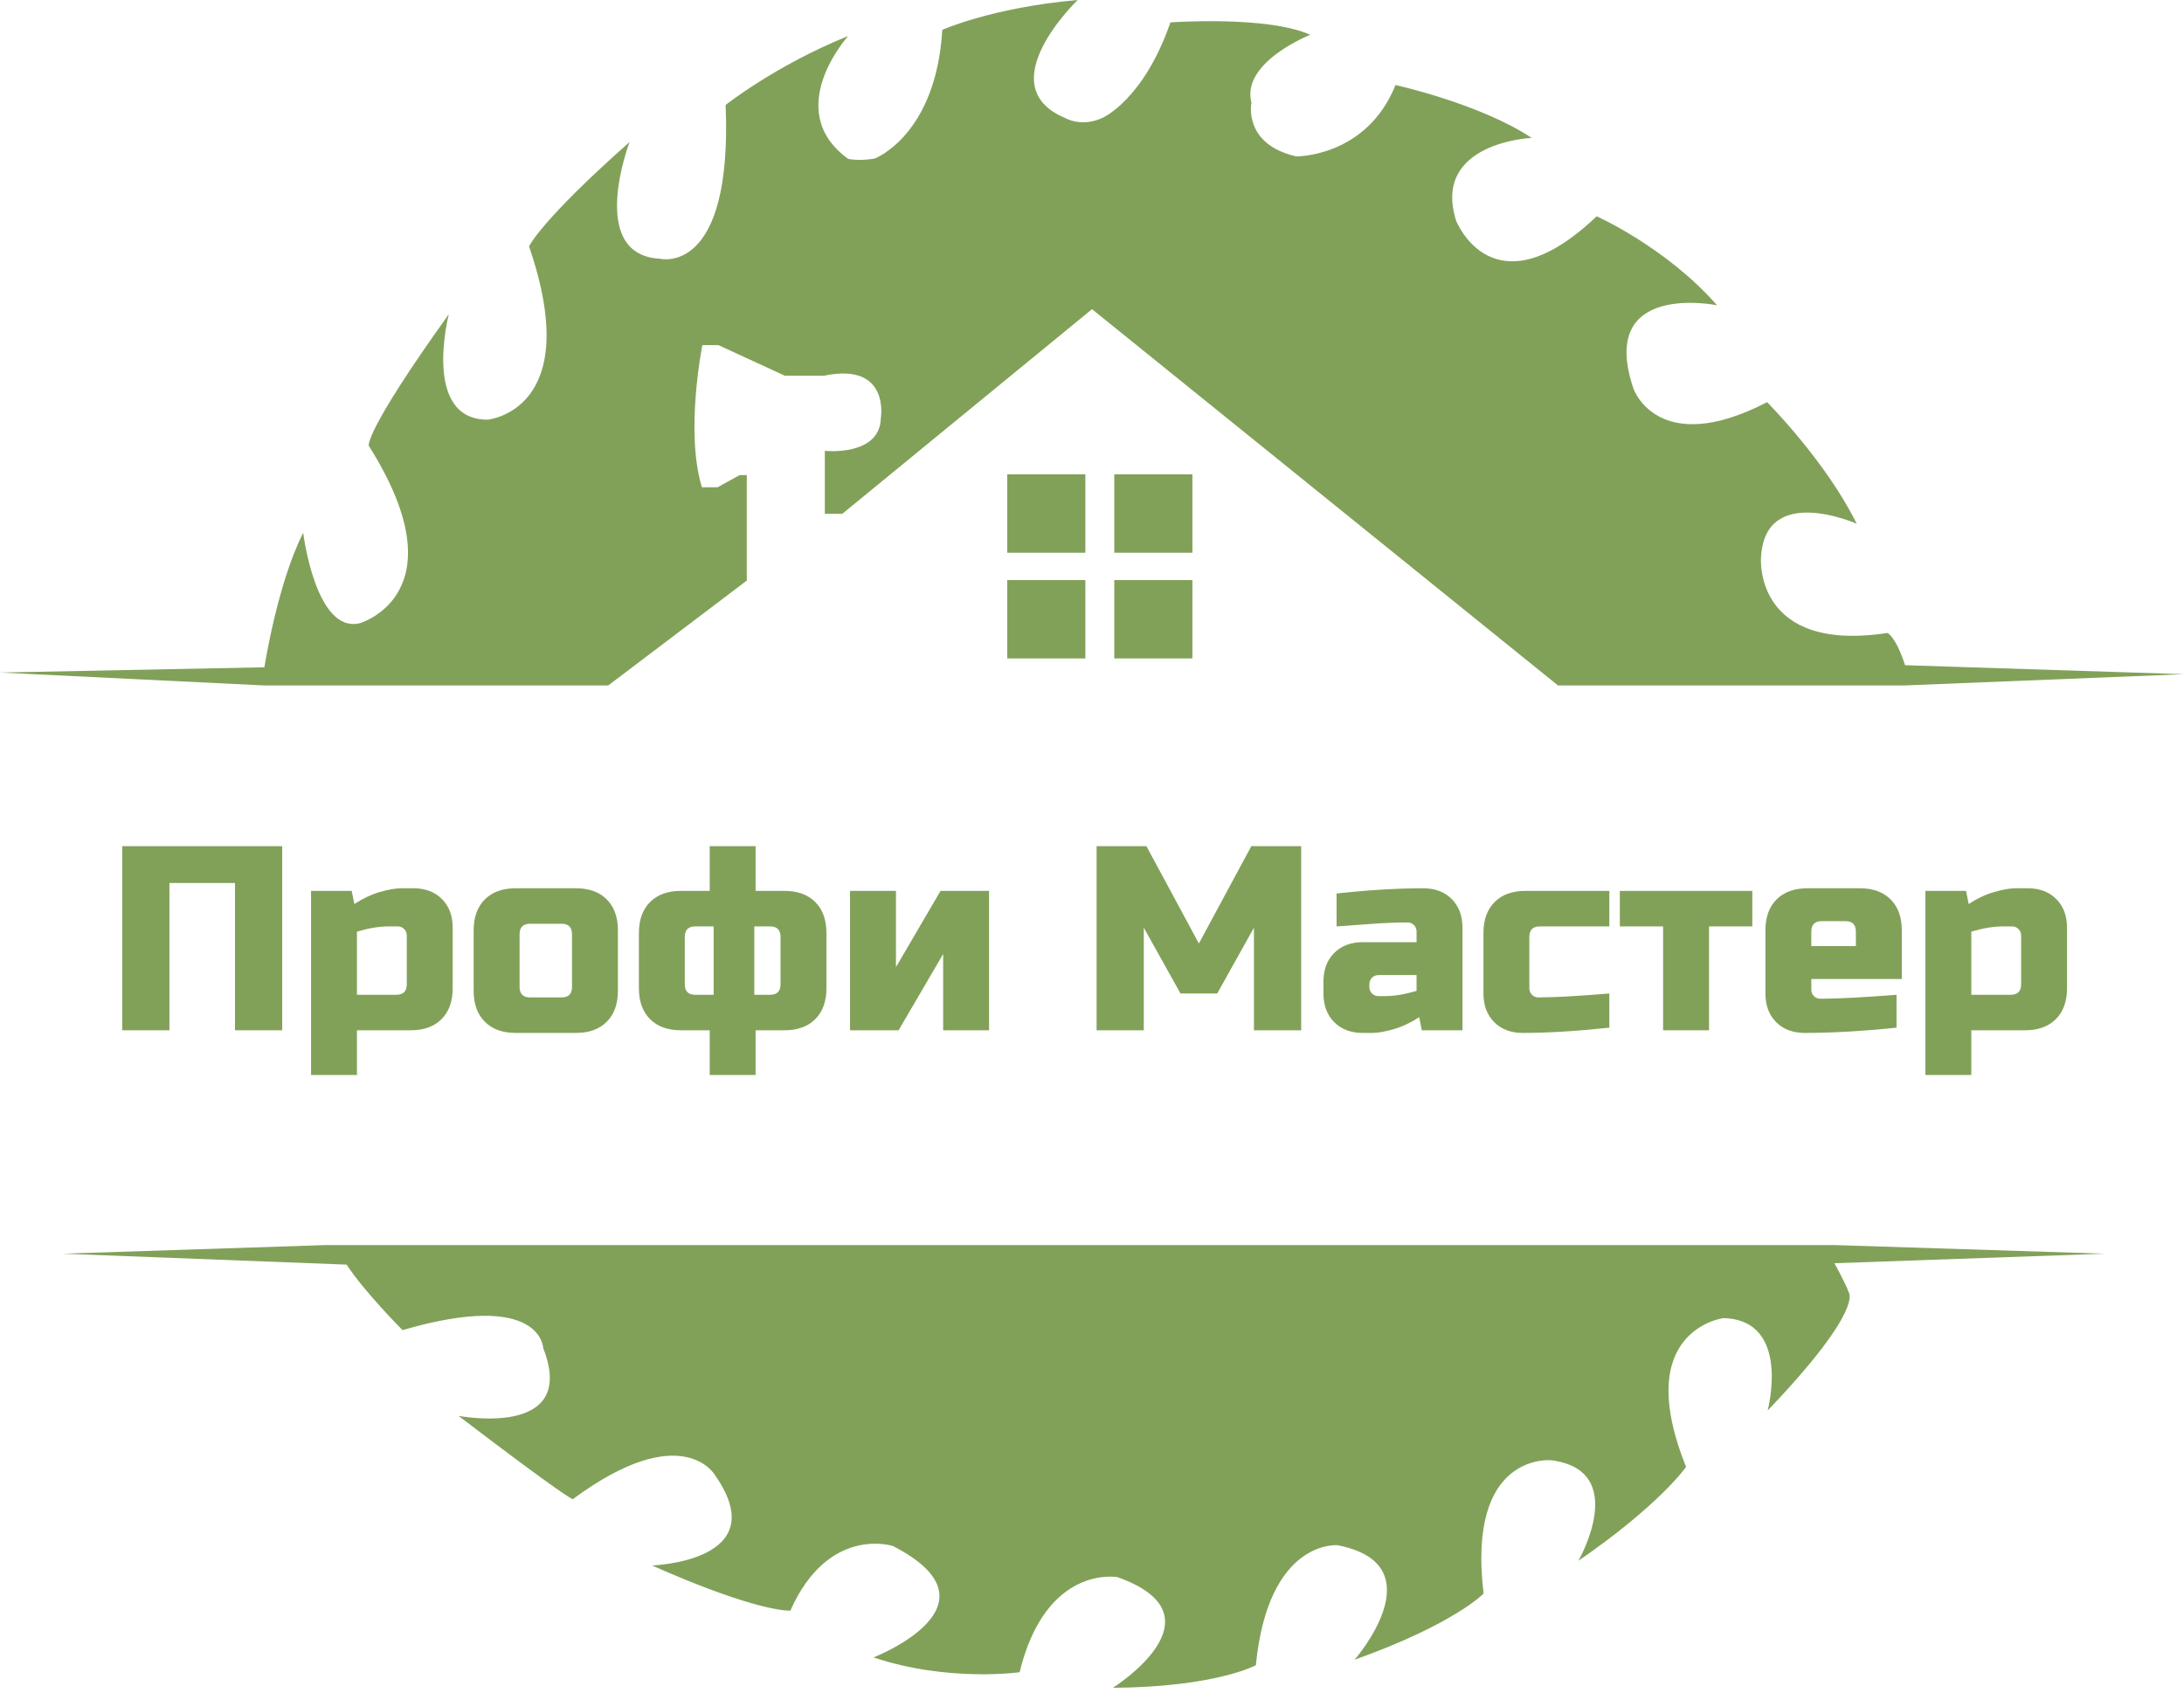 <svg width="80" height="62" viewBox="0 0 80 62" fill="none" xmlns="http://www.w3.org/2000/svg">
<g opacity="0.8">
<path d="M0 24.636L9.685 24.443C9.685 24.443 10.159 21.381 11.106 19.516C11.106 19.516 11.562 23.246 13.194 22.824C13.194 22.824 16.914 21.733 13.51 16.331C13.51 16.331 13.299 15.892 16.44 11.51C16.44 11.51 15.44 15.373 17.861 15.373C17.861 15.373 21.446 15.049 19.379 9.026C19.379 9.026 19.799 8.087 23.06 5.205C23.06 5.205 21.478 9.35 24.19 9.479C24.19 9.479 26.838 10.127 26.58 3.845C26.58 3.845 28.42 2.388 31.068 1.319C31.068 1.319 28.614 4.039 31.068 5.82C31.068 5.82 31.446 5.91 32.037 5.809C32.037 5.809 34.282 4.973 34.517 1.093C34.517 1.093 36.352 0.273 39.476 0C39.476 0 36.207 3.133 39.004 4.317C39.004 4.317 39.604 4.681 40.385 4.317C40.385 4.317 41.892 3.661 42.873 0.82C42.873 0.82 46.419 0.565 47.995 1.275C47.995 1.275 45.453 2.276 45.84 3.76C45.84 3.76 45.518 5.277 47.48 5.729C47.48 5.729 50.055 5.761 51.117 3.115C51.117 3.115 54.206 3.793 56.105 5.051C56.105 5.051 52.436 5.213 53.337 8.084C53.337 8.084 54.689 11.537 58.486 7.923C58.486 7.923 61.028 9.053 62.895 11.182C62.895 11.182 58.486 10.278 59.837 14.248C59.837 14.248 60.739 16.797 64.729 14.732C64.729 14.732 66.885 16.894 68.011 19.185C68.011 19.185 64.6 17.668 64.504 20.476C64.504 20.476 64.278 23.928 69.138 23.186C69.138 23.186 69.44 23.31 69.782 24.367L80 24.696L69.725 25.11H57.071L40.001 11.325L30.853 18.821H30.213V16.515C30.213 16.515 32.233 16.729 32.266 15.312C32.266 15.312 32.611 13.253 30.18 13.763H28.75L26.319 12.643H25.727C25.727 12.643 25.087 15.822 25.711 17.849H26.286L27.091 17.404L27.354 17.402V21.268L22.278 25.11H9.707L0 24.636Z" fill="#61892F"/>
<path d="M2.298 45.924L11.931 45.608H67.206L77.091 45.924L67.195 46.273C67.195 46.273 67.616 47.032 67.722 47.349C67.722 47.349 68.285 47.966 64.75 51.669C64.75 51.669 65.63 48.354 63.133 48.283C63.133 48.283 59.738 48.706 61.761 53.733C61.761 53.733 60.806 55.117 57.817 57.173C57.817 57.173 59.724 53.861 56.82 53.49C56.82 53.49 53.717 53.176 54.344 58.372C54.344 58.372 53.29 59.485 49.618 60.798C49.618 60.798 52.664 57.315 48.992 56.602C48.992 56.602 46.458 56.373 46.002 60.998C46.002 60.998 44.551 61.797 40.764 61.826C40.764 61.826 44.95 59.2 40.935 57.772C40.935 57.772 38.316 57.287 37.348 61.255C37.348 61.255 34.729 61.626 31.996 60.713C31.996 60.713 36.921 58.8 32.708 56.631C32.708 56.631 30.345 55.86 28.95 59C28.95 59 27.811 59.086 23.883 57.344C23.883 57.344 28.409 57.202 26.189 54.033C26.189 54.033 24.993 51.949 20.979 54.918C20.979 54.918 20.723 54.861 16.794 51.863C16.794 51.863 21.207 52.719 19.897 49.379C19.897 49.379 19.84 47.238 14.745 48.723C14.745 48.723 13.35 47.324 12.695 46.324L2.299 45.924H2.298Z" fill="#61892F"/>
<path d="M39.757 17.376H36.895V20.247H39.757V17.376Z" fill="#61892F"/>
<path d="M43.678 17.376H40.816V20.247H43.678V17.376Z" fill="#61892F"/>
<path d="M39.757 21.249H36.895V24.119H39.757V21.249Z" fill="#61892F"/>
<path d="M43.678 21.249H40.816V24.119H43.678V21.249Z" fill="#61892F"/>
<path d="M10.337 37.74H8.608V32.345H6.206V37.74H4.477V30.996H10.337V37.74Z" fill="#61892F"/>
<path d="M13.075 37.74V39.378H11.394V32.634H12.883L12.979 33.116C13.28 32.917 13.59 32.77 13.906 32.677C14.223 32.584 14.491 32.538 14.709 32.538H15.141C15.576 32.538 15.925 32.669 16.188 32.933C16.451 33.196 16.582 33.546 16.582 33.983V36.199C16.582 36.681 16.446 37.058 16.174 37.331C15.902 37.604 15.525 37.74 15.045 37.74H13.075ZM14.228 33.935C13.889 33.935 13.504 33.999 13.075 34.127V36.44H14.517C14.772 36.44 14.901 36.311 14.901 36.054V34.272C14.901 34.175 14.868 34.095 14.805 34.031C14.741 33.967 14.661 33.935 14.565 33.935H14.228Z" fill="#61892F"/>
<path d="M22.634 36.295C22.634 36.777 22.498 37.154 22.226 37.427C21.954 37.701 21.578 37.837 21.097 37.837H18.888C18.407 37.837 18.031 37.7 17.759 37.427C17.486 37.154 17.35 36.777 17.35 36.295V34.079C17.35 33.597 17.486 33.22 17.759 32.947C18.031 32.674 18.407 32.538 18.888 32.538H21.097C21.578 32.538 21.954 32.674 22.226 32.947C22.498 33.22 22.634 33.597 22.634 34.079V36.295ZM20.953 34.224C20.953 33.967 20.825 33.838 20.569 33.838H19.416C19.16 33.838 19.032 33.967 19.032 34.224V36.151C19.032 36.408 19.16 36.536 19.416 36.536H20.569C20.825 36.536 20.953 36.408 20.953 36.151V34.224Z" fill="#61892F"/>
<path d="M30.272 36.199C30.272 36.681 30.136 37.058 29.864 37.331C29.592 37.604 29.216 37.74 28.735 37.74H27.678V39.378H25.997V37.74H24.94C24.46 37.74 24.084 37.604 23.811 37.331C23.539 37.058 23.403 36.681 23.403 36.199V34.176C23.403 33.694 23.539 33.316 23.811 33.043C24.083 32.77 24.46 32.634 24.94 32.634H25.997V30.996H27.678V32.634H28.735C29.216 32.634 29.592 32.77 29.864 33.043C30.136 33.316 30.272 33.694 30.272 34.176V36.199ZM25.084 36.054C25.084 36.311 25.212 36.44 25.469 36.44H26.141V33.935H25.469C25.212 33.935 25.084 34.063 25.084 34.32V36.054ZM28.591 34.32C28.591 34.063 28.463 33.935 28.207 33.935H27.63V36.44H28.207C28.463 36.44 28.591 36.311 28.591 36.054V34.32Z" fill="#61892F"/>
<path d="M34.452 32.634H36.229V37.74H34.548V34.946L32.915 37.74H31.137V32.634H32.819V35.428L34.452 32.634Z" fill="#61892F"/>
<path d="M45.932 33.983L44.587 36.392H43.242L41.897 33.983V37.74H40.168V30.996H41.993L43.915 34.561L45.836 30.996H47.662V37.74H45.932V33.983Z" fill="#61892F"/>
<path d="M48.959 32.73C50.131 32.602 51.188 32.538 52.129 32.538C52.565 32.538 52.914 32.669 53.176 32.933C53.439 33.196 53.57 33.546 53.57 33.983V37.74H52.081L51.985 37.259C51.684 37.458 51.375 37.604 51.058 37.697C50.742 37.79 50.474 37.837 50.256 37.837H49.92C49.484 37.837 49.135 37.705 48.872 37.442C48.609 37.178 48.478 36.828 48.478 36.392V35.958C48.478 35.521 48.609 35.171 48.872 34.908C49.135 34.644 49.484 34.513 49.92 34.513H51.889V34.127C51.889 34.031 51.857 33.951 51.793 33.886C51.729 33.822 51.649 33.79 51.553 33.79C51.136 33.79 50.677 33.809 50.174 33.848C49.671 33.886 49.266 33.915 48.959 33.935V32.73ZM50.736 36.488C51.075 36.488 51.46 36.424 51.889 36.295V35.717H50.496C50.4 35.717 50.32 35.749 50.256 35.813C50.192 35.877 50.16 35.958 50.16 36.054V36.151C50.16 36.247 50.192 36.328 50.256 36.392C50.32 36.456 50.4 36.488 50.496 36.488H50.736Z" fill="#61892F"/>
<path d="M58.95 37.644C57.753 37.772 56.696 37.837 55.78 37.837C55.344 37.837 54.995 37.705 54.733 37.442C54.47 37.178 54.339 36.828 54.339 36.392V34.175C54.339 33.694 54.475 33.316 54.747 33.043C55.019 32.77 55.396 32.634 55.876 32.634H58.95V33.935H56.405C56.148 33.935 56.02 34.063 56.02 34.32V36.199C56.02 36.295 56.052 36.376 56.116 36.44C56.18 36.504 56.261 36.536 56.356 36.536C56.933 36.536 57.798 36.488 58.95 36.392V37.644Z" fill="#61892F"/>
<path d="M62.602 33.935V37.74H60.92V33.935H59.335V32.634H64.187V33.935H62.602Z" fill="#61892F"/>
<path d="M69.47 37.644C68.234 37.772 67.113 37.837 66.108 37.837C65.672 37.837 65.323 37.705 65.061 37.442C64.798 37.178 64.667 36.828 64.667 36.392V34.079C64.667 33.597 64.803 33.22 65.075 32.947C65.347 32.674 65.724 32.538 66.204 32.538H68.125C68.606 32.538 68.982 32.674 69.254 32.947C69.527 33.22 69.663 33.597 69.663 34.079V35.862H66.348V36.247C66.348 36.343 66.38 36.424 66.444 36.488C66.508 36.552 66.588 36.584 66.684 36.584C67.318 36.584 68.247 36.536 69.47 36.44V37.644ZM66.732 33.742C66.476 33.742 66.348 33.871 66.348 34.127V34.657H67.981V34.127C67.981 33.871 67.853 33.742 67.597 33.742H66.732Z" fill="#61892F"/>
<path d="M72.209 37.74V39.378H70.527V32.634H72.016L72.113 33.116C72.413 32.917 72.723 32.77 73.04 32.677C73.356 32.584 73.624 32.538 73.842 32.538H74.274C74.71 32.538 75.059 32.669 75.321 32.933C75.584 33.196 75.715 33.546 75.715 33.983V36.199C75.715 36.681 75.579 37.058 75.307 37.331C75.035 37.604 74.659 37.74 74.178 37.74H72.209ZM73.362 33.935C73.022 33.935 72.638 33.999 72.209 34.127V36.44H73.65C73.906 36.44 74.034 36.311 74.034 36.054V34.272C74.034 34.175 74.002 34.095 73.938 34.031C73.874 33.967 73.794 33.935 73.698 33.935H73.362Z" fill="#61892F"/>
</g>
</svg>

